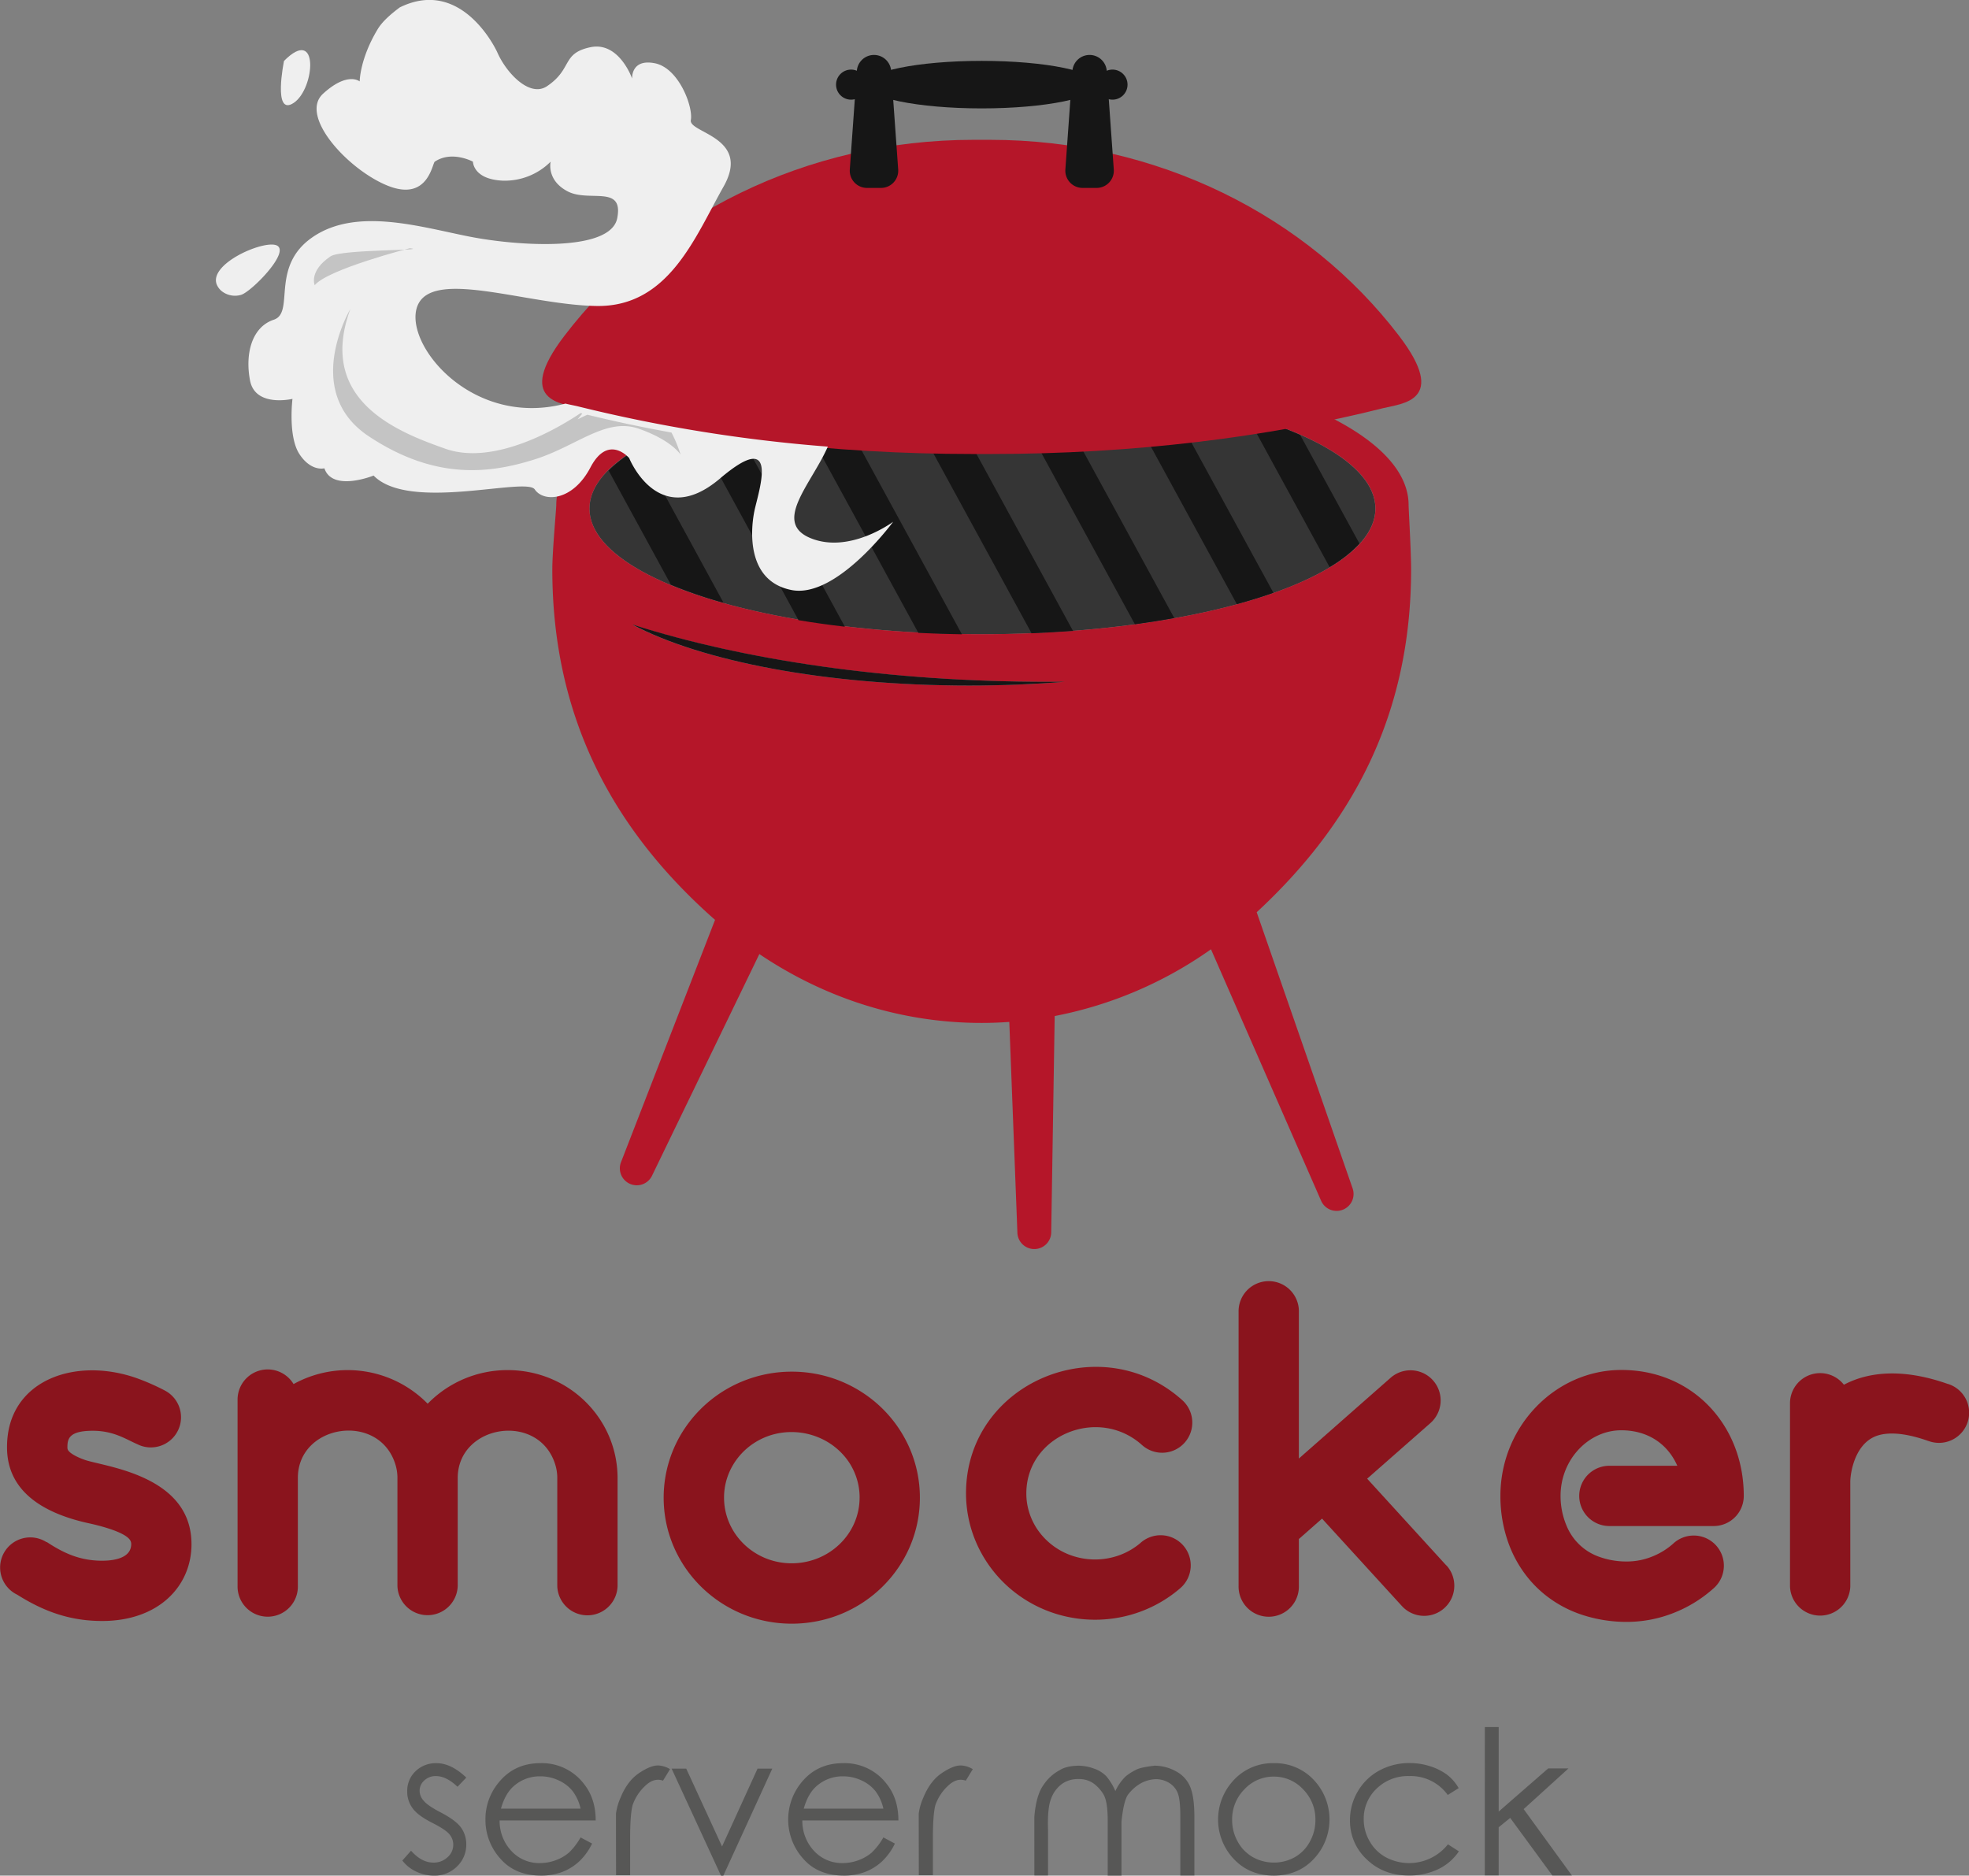 <svg xmlns="http://www.w3.org/2000/svg" viewBox="0 0 840.31 800.5"><rect x="0" y="0" width="840.31" height="800.5" fill="#808080" stroke="none"/><defs><style>.cls-1{fill:#353535;}.cls-2{fill:#b51629;}.cls-3{fill:#161616;}.cls-4{fill:#efefef;}.cls-5{fill:#c4c4c4;}.cls-6{fill:#8a141d;}.cls-7{fill:#575756;}</style></defs><title>Ativo 1</title><g id="Camada_2" data-name="Camada 2"><g id="Camada_2-2" data-name="Camada 2"><ellipse class="cls-1" cx="419.27" cy="217.05" rx="167.71" ry="53.62"/><path class="cls-2" d="M536.32,389.33C576.59,352,602.22,305.8,602.22,243c0-7.62-1.07-25.81-1.07-27.46,0-35.84-81.43-64.88-181.88-64.88s-181.87,29-181.87,64.88c0,1.65-1.69,19.84-1.69,27.46,0,64.67,27.14,112.29,69.45,149.59L265.09,495.84a7.23,7.23,0,0,0,3.7,9.38h0a7.21,7.21,0,0,0,9.47-3.44l45.81-94.6c27.68,18.65,60.16,29.39,94.89,29.39,4,0,7.89-.16,11.78-.43l3.45,89.8a7.22,7.22,0,0,0,14.44-.16l1.48-92.15a171.69,171.69,0,0,0,66.7-28.49l47,107.33a7.22,7.22,0,0,0,9.34,3.79h0a7.22,7.22,0,0,0,4.05-9.23ZM413.63,292.58c-61.05,0-114.47-10.43-143.8-26C317.69,281.82,379.55,291,447.12,291q3.61,0,7.22,0C441.31,292,427.67,292.58,413.63,292.58Zm5.64-21.92c-92.62,0-167.71-24-167.71-53.61s75.09-53.62,167.71-53.62S587,187.43,587,217.05,511.9,270.66,419.27,270.66Z"/><path class="cls-3" d="M413.63,292.58c14,0,27.68-.56,40.71-1.6q-3.6,0-7.22,0c-67.57,0-129.43-9.2-177.29-24.46C299.16,282.15,352.58,292.58,413.63,292.58Z"/><path class="cls-3" d="M478.18,166.83l49.66,91q8.29-2.26,15.61-4.85L498,169.71Q488.44,168.08,478.18,166.83Z"/><path class="cls-3" d="M532.18,177.46,567.42,242A57,57,0,0,0,580.18,232l-25.31-46.38A185.34,185.34,0,0,0,532.18,177.46Z"/><path class="cls-3" d="M428.12,163.43l56.22,103q8.67-1.17,16.81-2.65l-54.4-99.69Q437.59,163.61,428.12,163.43Z"/><path class="cls-3" d="M337.29,170l54.63,100.1q9.15.46,18.59.6L354.15,167.38Q345.47,168.54,337.29,170Z"/><path class="cls-3" d="M259.75,200.85l26.57,48.68a196.8,196.8,0,0,0,22.46,7.71l-36-66.06A62.24,62.24,0,0,0,259.75,200.85Z"/><path class="cls-3" d="M294.86,180.53l45.93,84.16q9.56,1.59,19.78,2.78l-50-91.68C305,177.26,299.76,178.85,294.86,180.53Z"/><path class="cls-3" d="M382.55,164.56l57.69,105.71q9-.37,17.69-1L400.31,163.65Q391.28,164,382.55,164.56Z"/><path class="cls-2" d="M597.07,143.33c-39-51.07-103-83.66-174.66-83.66l-3.45,0-3.44,0c-71.67,0-135.64,32.59-174.66,83.66-21.35,27.95-1.08,28.88,6.8,30.87,49.35,12.44,106.6,19.56,167.67,19.56l3.63,0,3.64,0c61.07,0,118.32-7.12,167.67-19.56C598.15,172.21,618.42,171.28,597.07,143.33Z"/><path class="cls-4" d="M346.15,229.76c-16.68-6.65,0-23,7.1-39.06a.36.36,0,0,0,0-.09A652.78,652.78,0,0,1,247,173.52c-1.55-.4-3.59-.75-5.69-1.27-38.47,10.17-67-22.87-63.74-39.66,3.83-19.48,46.28-2.43,77.1-2s42.07-29.67,54.1-50.91-15-22.9-13.94-28.44S289.76,29.05,279.48,27s-9.71,6.52-9.71,6.52-5.57-16-17.89-13.35-7.43,9.22-18.43,16.61c-7.4,5-17.44-5.7-21.26-14.54,0,0-14.69-32.34-41.6-19.07-4,3-7.38,6-9.31,9.13-7.74,12.72-7.78,22.45-7.78,22.45S148.36,30.4,137.87,40s11.15,32.91,28,39.41S184.47,69.71,185.55,69c7.3-4.9,16.29,0,16.29,0s0,7.5,12.65,8.1A27.69,27.69,0,0,0,235,69s-1.92,7.87,7.25,12.67,24-3,21.16,11.46-42.24,11.93-63,7.86-47.91-12.59-66.68,0-7.67,32.4-16.89,35.46-12.35,14.24-10.14,25.91,18.12,7.87,18.12,7.87-2,16.08,3,23.63,10.62,6,10.62,6c3.43,10.23,21,3.1,21,3.1,15.19,15.63,65.09.42,68.79,5.93s16.13,5.13,23.75-9.39,16.53-4,16.53-4,12.44,31.09,38.75,8.73,16.24,6,14.64,14.11-3.3,29.71,15.92,33.48,43.35-29.14,43.35-29.14S362.82,236.4,346.15,229.76Z"/><path class="cls-5" d="M134.31,121.72s-2.63-6,6.76-12.32c4.58-3.08,42.9-2.42,33.83-3.47C174.9,105.93,140,114.85,134.31,121.72Z"/><path class="cls-4" d="M92.37,121.06a7.15,7.15,0,0,0,2.35,3.27,9.17,9.17,0,0,0,8.09,1.53c4.41-1.15,22.69-19.75,14.47-21.37C110.73,103.21,89.77,112.62,92.37,121.06Z"/><path class="cls-4" d="M121.21,26s-4.94,24,4.16,17.9S136.31,10.76,121.21,26Z"/><ellipse class="cls-3" cx="418.96" cy="36.12" rx="49.4" ry="10.14"/><circle class="cls-3" cx="474.78" cy="36.12" r="6.42"/><circle class="cls-3" cx="363.22" cy="36.12" r="6.42"/><path class="cls-3" d="M375.89,80.2H370a7.35,7.35,0,0,1-7.33-7.86l3-42.06a7.35,7.35,0,0,1,7.32-6.83h0a7.35,7.35,0,0,1,7.33,6.83l3,42.06A7.35,7.35,0,0,1,375.89,80.2Z"/><path class="cls-3" d="M468,80.2H462a7.35,7.35,0,0,1-7.33-7.86l3-42.06A7.35,7.35,0,0,1,465,23.45h0a7.35,7.35,0,0,1,7.33,6.83l3,42.06A7.35,7.35,0,0,1,468,80.2Z"/><path class="cls-5" d="M250.69,177c-2.59,1.13-4.17,2-4.17,2l2-2.52-.74-.18c-7.73,5.23-36.11,22.83-57.7,15.22-20.05-7.07-55-20.45-40.54-59.66,0,0-21,35.22,7.87,54.36s52.28,15.61,70.53,9.92S258.52,178,272.7,183s17.77,11.08,17.77,11.08a56.78,56.78,0,0,0-3.91-9.48Q268.14,181.28,250.69,177Z"/><polygon class="cls-6" points="81.72 659 81.72 659 81.72 659 81.72 659"/><path class="cls-6" d="M81.72,659h0c0-29.56-37.22-33-45.68-36-1.92-.67-6.38-2.51-7.14-4.4a2.55,2.55,0,0,1-.13-.87h0c0-3.57.55-7.1,10.83-7.1,9,0,14.19,3.66,19,5.73a12.87,12.87,0,0,0,5.28,1.37h.53a12.87,12.87,0,0,0,5.91-24.29h0a95.89,95.89,0,0,0-12.1-5.31C31.59,578.84,3,589.39,3,617.52h0c0,.07,0,.13,0,.19v.11a.71.71,0,0,1,0,.14c.13,18.76,15.8,27.84,34.22,32,4.11.87,17.1,3.89,18.57,7.88A3.25,3.25,0,0,1,56,659c0,5.7-6.71,7.09-12.41,7.09-9.54,0-16.48-3.28-23.66-8l-.06.09a12.86,12.86,0,1,0-12.5,22.42c11.22,7.08,22.39,11.21,36.22,11.21,24.06,0,38.13-14.79,38.14-32.8v0Z"/><path class="cls-6" d="M216.68,584.74a47.49,47.49,0,0,0-34.16,14.35h0a47.77,47.77,0,0,0-57.24-8.39h0a12.86,12.86,0,0,0-23.89,6.62v79.43a12.87,12.87,0,1,0,25.73,0v-46c0-22.89,34.47-28.29,41.57-5.93a19.37,19.37,0,0,1,.92,6h0v46h0a12.87,12.87,0,0,0,25.73,0h0v-46h0v0c0-22.87,34.45-28.36,41.57-5.94a19.33,19.33,0,0,1,.92,5.94v46.06h0a12.87,12.87,0,0,0,25.73,0h0v-46h0C263.57,605.38,242.69,584.74,216.68,584.74Z"/><path class="cls-6" d="M392.58,639.14a52.86,52.86,0,0,0-4.35-21,54.06,54.06,0,0,0-19.86-23.62,54.92,54.92,0,0,0-14.29-6.73,55.5,55.5,0,0,0-16.17-2.39h0a55.46,55.46,0,0,0-21.19,4.19A54.59,54.59,0,0,0,292.65,609a53.07,53.07,0,0,0-9.42,30.18h0c0,29.62,24.41,53.78,54.67,53.78h0c30.15,0,54.65-24,54.68-53.72v-.06Zm-25.73,0c0,15.61-13.06,28.05-29,28.05S309,654.61,309,639.16v0h0a27,27,0,0,1,2.23-10.81A28.38,28.38,0,0,1,321.62,616a29.24,29.24,0,0,1,7.6-3.57,30.06,30.06,0,0,1,20,1A29,29,0,0,1,362,623.58a27.77,27.77,0,0,1,3.58,7.29,27.16,27.16,0,0,1,1.28,8.27Z"/><path class="cls-6" d="M487.37,616.71h0a12.86,12.86,0,1,0,17.2-19.13h0c-35-31.46-92.31-7.44-92.3,39.75a52.89,52.89,0,0,0,4.39,21.11,54.27,54.27,0,0,0,20,23.7,55.17,55.17,0,0,0,14.38,6.73,56.23,56.23,0,0,0,16.27,2.4h0a56,56,0,0,0,19.81-3.6,55.25,55.25,0,0,0,16.67-9.93l0,0a12.86,12.86,0,1,0-17.2-19.12,29.65,29.65,0,0,1-8.54,5,30.56,30.56,0,0,1-22.25-.32A29.29,29.29,0,0,1,442.92,653a27.52,27.52,0,0,1-3.62-7.33,27,27,0,0,1-1.29-8.3C438,612.54,468.79,600,487.37,616.71Z"/><path class="cls-6" d="M617.22,668.08l-33.76-37,27-23.74h0a12.86,12.86,0,1,0-17-19.31h0l-36.7,32.3,0,0-.11.09-.13.12h0l-2.2,1.94V560a12.87,12.87,0,1,0-25.73,0h0v91.16h0v25.54h0v.07a12.87,12.87,0,1,0,25.73,0v-.07h0V656.83l9.89-8.71h0l34.08,37.31h0a12.86,12.86,0,0,0,19-17.35Z"/><path class="cls-6" d="M692,584.68h-.06c-28.19,0-51.61,24.12-51.61,53.74h0a59,59,0,0,0,3.51,20.35,51.11,51.11,0,0,0,7.35,13.46,48.5,48.5,0,0,0,8.15,8.37,50.36,50.36,0,0,0,15.92,8.6,61,61,0,0,0,19.25,3h0a54.43,54.43,0,0,0,19.6-3.77,56.22,56.22,0,0,0,16.56-10l.29-.25.16-.14h0A12.86,12.86,0,1,0,714,658.86h0a30.23,30.23,0,0,1-9.17,5.56,28.86,28.86,0,0,1-10.23,2h0a34.37,34.37,0,0,1-12.87-2.28,23.47,23.47,0,0,1-13.18-13A32.63,32.63,0,0,1,666,638.42c0-15.56,12-28,25.89-28,11.4,0,19.85,5.86,23.94,15.15h-29a12.86,12.86,0,1,0,0,25.72h44.5a12.85,12.85,0,0,0,12.86-12.86h0C744.19,608.44,722.52,584.68,692,584.68Z"/><path class="cls-6" d="M831.26,590.64c-18.9-6.65-33.58-5.34-44.34.34h0a12.86,12.86,0,0,0-23,7.91v78h0V677a12.87,12.87,0,0,0,25.73,0v-.08h0V632.36c0-3.46,1.83-16.68,11.83-19.75,6.54-2,15.09.1,21.56,2.41h0l.06,0h0a12.87,12.87,0,1,0,8.17-24.4Z"/><path class="cls-7" d="M199,758.65l-3.75,3.92Q190.47,758,186,758a7,7,0,0,0-4.92,1.87,5.84,5.84,0,0,0-2,4.45,6.34,6.34,0,0,0,1.71,4.17c1.11,1.41,3.46,3,7,4.87q6.57,3.38,8.91,6.54a12.15,12.15,0,0,1,2.29,7.2,12.79,12.79,0,0,1-3.94,9.47,13.4,13.4,0,0,1-9.84,3.9,17.53,17.53,0,0,1-7.56-1.69,15.79,15.79,0,0,1-5.94-4.73l3.71-4.2q4.5,5.08,9.54,5.08a8.53,8.53,0,0,0,6-2.27,7,7,0,0,0,2.48-5.31,6.83,6.83,0,0,0-1.63-4.5q-1.62-2-7.37-4.91-6.19-3.12-8.41-6.29a11.67,11.67,0,0,1-2.24-7.08,11.51,11.51,0,0,1,3.55-8.64,12.38,12.38,0,0,1,8.94-3.43Q192.56,752.49,199,758.65Z"/><path class="cls-7" d="M247.77,784.18l4.91,2.62a25.54,25.54,0,0,1-5.58,7.7,22.6,22.6,0,0,1-7.2,4.44,25.39,25.39,0,0,1-9,1.52q-11.16,0-17.44-7.31a24.61,24.61,0,0,1-6.29-16.51,24.36,24.36,0,0,1,5.33-15.49q6.73-8.65,18.11-8.66a22.51,22.51,0,0,1,18.61,8.87q5,6.24,5,15.57h-41a18.68,18.68,0,0,0,5.08,13.1,16.14,16.14,0,0,0,12.11,5.1,19.2,19.2,0,0,0,6.79-1.23,18.29,18.29,0,0,0,5.6-3.23A27.62,27.62,0,0,0,247.77,784.18Zm0-12.29a19.39,19.39,0,0,0-3.42-7.51,16.1,16.1,0,0,0-5.95-4.54,18.26,18.26,0,0,0-7.79-1.73,16.67,16.67,0,0,0-11.53,4.33q-3.5,3.16-5.29,9.45Z"/><path class="cls-7" d="M262.88,779.51V774a24.93,24.93,0,0,1,1.92-6.71q2.91-7.15,7.83-10.49t8.16-3.33a10.46,10.46,0,0,1,5.16,1.58l-3,4.91q-3.87-1.41-7.68,2.29a20.21,20.21,0,0,0-5.27,8.08q-1.08,3.87-1.08,14.53v15.45h-6Z"/><path class="cls-7" d="M286.62,754.82h6.24l15.29,33.23,15.15-33.23h6.29l-20.9,45.68h-1Z"/><path class="cls-7" d="M377,784.18l4.91,2.62a25.54,25.54,0,0,1-5.58,7.7,22.6,22.6,0,0,1-7.2,4.44,25.39,25.39,0,0,1-9,1.52q-11.16,0-17.45-7.31a25,25,0,0,1-1-32q6.75-8.65,18.12-8.66a22.52,22.52,0,0,1,18.61,8.87q5,6.24,5,15.57h-41a18.72,18.72,0,0,0,5.08,13.1,16.18,16.18,0,0,0,12.12,5.1,19.28,19.28,0,0,0,6.79-1.23,18.29,18.29,0,0,0,5.6-3.23A27.62,27.62,0,0,0,377,784.18Zm0-12.29a19.39,19.39,0,0,0-3.42-7.51,16.18,16.18,0,0,0-5.95-4.54,18.26,18.26,0,0,0-7.79-1.73,16.67,16.67,0,0,0-11.53,4.33q-3.51,3.16-5.29,9.45Z"/><path class="cls-7" d="M392.09,779.51V774a24.22,24.22,0,0,1,1.92-6.71q2.91-7.15,7.82-10.49t8.16-3.33a10.46,10.46,0,0,1,5.17,1.58l-3,4.91q-3.87-1.41-7.68,2.29a20.21,20.21,0,0,0-5.27,8.08q-1.08,3.87-1.08,14.53v15.45h-6Z"/><path class="cls-7" d="M441.43,782.72v-7.29q.75-9.33,3.92-13.66a19.21,19.21,0,0,1,6.87-6.28q2.79-1.8,7.95-1.92a19.65,19.65,0,0,1,6.75,1.25,12.9,12.9,0,0,1,5.28,3.33A25.06,25.06,0,0,1,476,764.4a21.29,21.29,0,0,1,4.38-6.25,22.31,22.31,0,0,1,4.2-2.7c1.17-.75,3.87-1.38,8.12-1.88a18.86,18.86,0,0,1,9.12,2.37,13.2,13.2,0,0,1,6.14,6.69q1.77,4.3,1.77,12.84v24.95h-6V775.47q0-7.32-1.05-10.07A9,9,0,0,0,499.1,761a10.83,10.83,0,0,0-6.12-1.68q-6.74.45-11.53,6.53-1.87,2.58-2.83,11.45v23.16h-5.88V777q0-8.24-1.83-11.22a15.76,15.76,0,0,0-4.37-4.74,10.79,10.79,0,0,0-6.33-1.77,11.76,11.76,0,0,0-7,2.08,13.57,13.57,0,0,0-4.61,6.22c-1.11,2.77-1.55,7.25-1.33,13.47v19.37h-5.83Z"/><path class="cls-7" d="M543.62,752.49a22.69,22.69,0,0,1,17.49,7.62,24.55,24.55,0,0,1-.38,33.21q-6.66,7.14-17.11,7.14t-17.14-7.14a24.51,24.51,0,0,1-.35-33.17A22.59,22.59,0,0,1,543.62,752.49Zm0,5.74a16.87,16.87,0,0,0-12.54,5.42,18.09,18.09,0,0,0-5.24,13.07,18.75,18.75,0,0,0,2.39,9.27,16.78,16.78,0,0,0,6.48,6.62,18.45,18.45,0,0,0,17.88,0A16.66,16.66,0,0,0,559,786a18.85,18.85,0,0,0,2.38-9.27,18.1,18.1,0,0,0-5.25-13.07A16.86,16.86,0,0,0,543.62,758.23Z"/><path class="cls-7" d="M622.52,763.15l-4.66,2.91A19.49,19.49,0,0,0,601.37,758a19.11,19.11,0,0,0-13.89,5.37A17.58,17.58,0,0,0,582,776.43a18.59,18.59,0,0,0,2.54,9.43,17.61,17.61,0,0,0,7,6.85,21.16,21.16,0,0,0,26.4-5.58l4.66,3a21.9,21.9,0,0,1-8.8,7.6,28.45,28.45,0,0,1-12.6,2.69q-10.79,0-17.92-6.87a22.28,22.28,0,0,1-7.15-16.7,23.85,23.85,0,0,1,3.36-12.35,23.6,23.6,0,0,1,9.16-8.87,26.71,26.71,0,0,1,13-3.18,28.15,28.15,0,0,1,8.72,1.37,24.57,24.57,0,0,1,7.19,3.6A19.28,19.28,0,0,1,622.52,763.15Z"/><path class="cls-7" d="M633.68,737.08h5.92v36.06l21.11-18.4h8.66L650.25,772.1l20.58,28.32H662.5l-18-24.57-4.91,4v20.53h-5.92Z"/></g></g></svg>